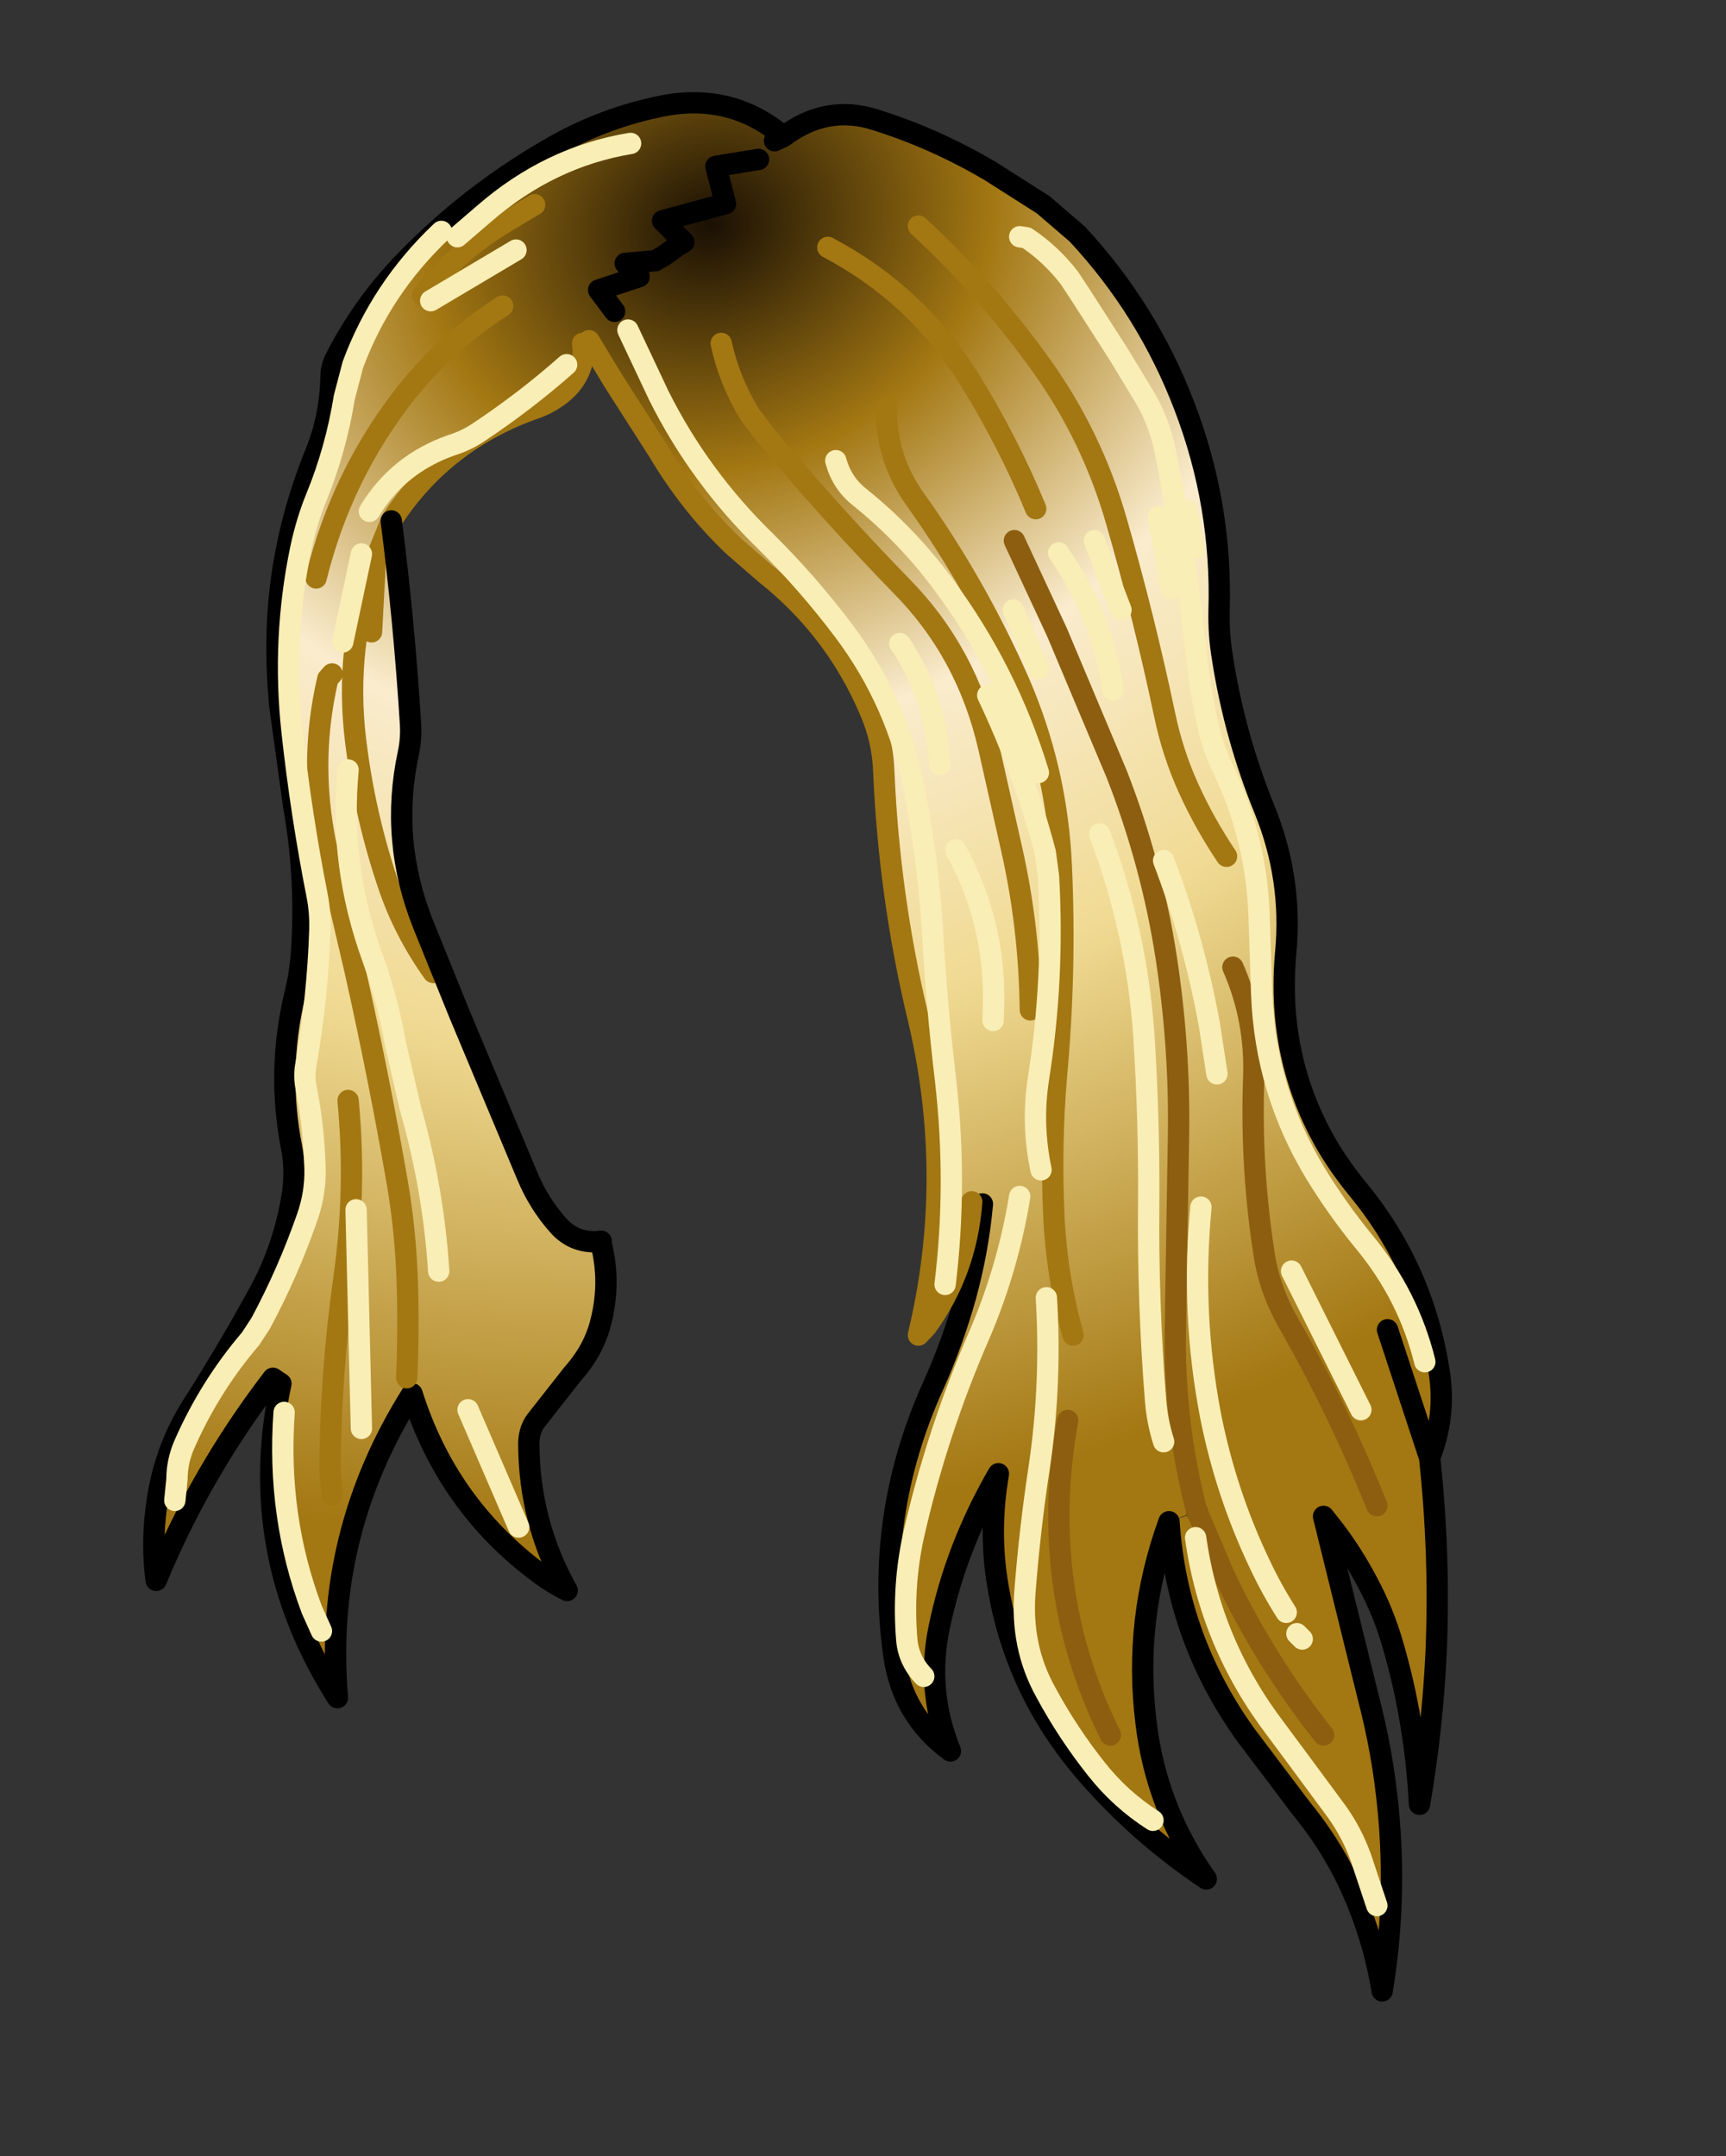 <?xml version="1.0" encoding="UTF-8" standalone="no"?>
<svg xmlns:xlink="http://www.w3.org/1999/xlink" xmlns="http://www.w3.org/2000/svg" height="202.2px" width="161.9px">
  <rect width="100%" height="100%" fill="#333333" stroke="none"/>
  <g transform="matrix(1.0, 0.0, 0.0, 1.0, 74.15, 81.7)">
    <g data-characterId="1381" height="178.05" transform="matrix(1.0, 0.0, 0.0, 1.0, -60.25, -72.55)" width="121.8" xlink:href="#shape0">
      <g id="shape0" transform="matrix(1.0, 0.0, 0.0, 1.0, 60.25, 72.55)">
        <path d="M-17.75 35.0 Q-16.85 38.6 -17.8 42.3 -18.45 44.9 -20.4 47.1 L-23.9 51.55 Q-24.55 52.45 -24.55 53.75 -24.5 61.1 -20.95 67.45 -22.35 66.75 -23.55 65.85 -32.2 59.45 -35.5 49.0 -43.8 62.15 -42.5 77.5 -51.2 63.85 -47.8 48.05 L-48.55 47.55 Q-55.3 56.35 -59.5 66.5 -59.95 63.2 -59.5 59.75 -58.85 54.4 -56.1 50.1 -52.85 45.0 -50.05 39.9 -47.5 35.4 -46.7 30.15 -46.4 28.0 -46.8 25.9 -48.2 18.75 -46.5 11.6 -46.05 9.8 -45.9 8.05 -45.35 0.9 -46.6 -6.1 L-47.9 -15.5 Q-48.3 -19.6 -48.1 -23.65 -47.65 -31.65 -44.5 -39.35 -43.2 -42.6 -43.1 -46.3 -43.1 -47.25 -42.7 -48.05 -40.1 -53.15 -36.1 -57.25 -30.15 -63.4 -22.6 -67.75 -17.9 -70.5 -12.55 -71.65 -5.75 -73.2 -0.65 -68.9 3.35 -71.9 7.85 -70.5 13.5 -68.75 18.75 -65.65 L23.7 -62.5 26.9 -59.75 Q33.5 -52.65 36.95 -43.6 40.5 -34.35 40.2 -24.45 40.15 -22.25 40.5 -20.1 41.65 -12.65 44.5 -5.7 47.1 0.75 46.45 7.65 45.55 17.5 50.35 25.75 51.6 27.85 53.2 29.8 59.35 37.25 60.85 46.95 61.5 51.1 59.95 55.0 60.95 64.25 60.55 73.45 60.2 80.5 59.0 87.5 58.6 79.8 56.55 72.7 55.65 69.5 54.05 66.55 52.75 64.1 51.1 61.9 L50.0 60.5 54.2 77.5 Q55.55 82.65 56.05 87.85 56.9 96.45 55.5 105.0 54.6 99.55 52.25 94.65 50.55 91.1 47.85 87.8 L42.75 81.05 Q36.25 72.05 35.5 61.0 32.15 70.2 33.35 79.85 34.3 87.85 39.0 94.5 32.35 90.05 27.3 84.05 20.6 76.05 19.25 65.65 18.7 61.15 19.5 56.5 15.5 63.4 13.95 70.9 12.7 76.85 15.0 82.5 10.5 79.2 9.7 73.55 7.85 60.4 13.45 48.1 15.2 44.2 16.4 39.95 17.6 35.6 18.0 31.2 L17.0 31.0 Q16.5 37.55 12.75 42.7 L12.0 43.5 Q15.55 28.65 11.95 13.65 9.25 2.35 8.75 -9.35 8.65 -12.3 7.45 -15.05 4.2 -22.7 -2.35 -27.9 L-5.35 -30.5 Q-9.4 -34.35 -12.4 -39.4 L-16.5 -45.8 -18.9 -49.75 -19.5 -49.5 Q-19.35 -48.6 -19.55 -47.7 -20.1 -45.65 -22.0 -44.4 -22.8 -43.85 -23.7 -43.5 -32.5 -40.5 -37.45 -32.85 -36.25 -23.5 -35.65 -13.9 -35.55 -12.45 -35.85 -11.05 -37.6 -2.9 -34.45 5.0 L-31.05 13.4 -24.7 28.55 Q-23.65 31.1 -21.8 33.2 -20.2 35.0 -17.75 34.7 L-17.75 35.0 M-31.25 -59.5 L-28.75 -61.65 Q-22.6 -67.0 -15.0 -68.25 -22.6 -67.0 -28.75 -61.65 L-31.25 -59.5 M-33.75 -53.5 L-25.75 -58.25 -33.75 -53.5 M-24.0 -62.5 L-26.6 -60.95 Q-31.25 -58.2 -34.5 -54.0 -31.25 -58.2 -26.6 -60.95 L-24.0 -62.5 M-16.5 -52.5 L-18.0 -54.5 -14.2 -55.75 -15.5 -57.0 -12.7 -57.25 -11.9 -57.7 -10.65 -58.6 -10.0 -59.0 -12.0 -61.0 -6.1 -62.6 -7.0 -66.1 -3.0 -66.75 -7.0 -66.1 -6.1 -62.6 -12.0 -61.0 -10.0 -59.0 -10.65 -58.6 -11.9 -57.7 -12.7 -57.25 -15.5 -57.0 -14.2 -55.75 -18.0 -54.5 -16.5 -52.5 M-1.5 -68.5 L-0.65 -68.9 -1.5 -68.5 M-57.75 59.0 L-57.55 57.0 Q-57.55 55.4 -56.9 53.85 -54.5 48.35 -50.65 43.85 L-49.7 42.4 Q-47.15 37.65 -45.35 32.5 -44.55 30.25 -44.6 27.9 -44.7 24.0 -45.45 20.25 -45.65 19.15 -45.45 18.1 -44.35 11.8 -44.15 5.5 -44.1 3.85 -44.4 2.3 -45.9 -5.3 -46.75 -13.05 -47.7 -21.75 -45.95 -30.2 -45.4 -32.8 -44.5 -35.0 -42.65 -39.5 -41.85 -44.45 L-41.05 -47.5 Q-38.4 -54.65 -32.75 -60.0 -38.4 -54.65 -41.05 -47.5 L-41.85 -44.45 Q-42.65 -39.5 -44.5 -35.0 -45.4 -32.8 -45.95 -30.2 -47.7 -21.75 -46.75 -13.05 -45.9 -5.3 -44.4 2.3 -44.1 3.85 -44.15 5.5 -44.35 11.8 -45.45 18.1 -45.65 19.15 -45.45 20.25 -44.7 24.0 -44.6 27.9 -44.55 30.25 -45.35 32.5 -47.15 37.65 -49.7 42.4 L-50.65 43.85 Q-54.5 48.35 -56.9 53.85 -57.55 55.4 -57.55 57.0 L-57.75 59.0 M-36.0 47.5 Q-35.8 42.95 -35.95 38.45 -36.1 33.9 -36.85 29.4 -38.6 19.3 -40.85 9.3 L-43.3 -1.2 Q-45.35 -9.7 -43.4 -18.05 L-43.0 -18.5 -43.4 -18.05 Q-45.35 -9.7 -43.3 -1.2 L-40.85 9.3 Q-38.6 19.3 -36.85 29.4 -36.1 33.9 -35.95 38.45 -35.8 42.95 -36.0 47.5 M-15.25 -50.75 L-12.35 -44.6 Q-8.55 -37.0 -2.4 -31.0 1.6 -27.05 4.95 -22.6 10.05 -15.85 11.65 -7.45 12.9 -1.05 13.3 5.35 13.7 12.5 14.55 19.65 15.65 29.3 14.5 38.75 15.65 29.3 14.55 19.65 13.7 12.5 13.3 5.35 12.9 -1.05 11.65 -7.45 10.05 -15.85 4.95 -22.6 1.6 -27.05 -2.4 -31.0 -8.55 -37.0 -12.35 -44.6 L-15.25 -50.75 M22.5 13.0 Q22.4 5.25 20.75 -2.05 L18.6 -11.6 Q16.55 -20.55 10.35 -26.8 3.65 -33.7 -2.4 -40.95 L-3.8 -42.8 Q-5.75 -46.0 -6.5 -49.5 -5.75 -46.0 -3.8 -42.8 L-2.4 -40.95 Q3.65 -33.7 10.35 -26.8 16.55 -20.55 18.6 -11.6 L20.75 -2.05 Q22.4 5.25 22.5 13.0 M-39.5 -33.75 Q-36.8 -38.2 -31.8 -39.95 -30.5 -40.35 -29.35 -41.1 -24.9 -44.05 -21.0 -47.5 -24.9 -44.05 -29.35 -41.1 -30.5 -40.35 -31.8 -39.95 -36.8 -38.2 -39.5 -33.75 M-39.3 -22.45 L-38.95 -29.15 -37.45 -32.85 -38.95 -29.15 -39.3 -22.45 M-42.0 -21.5 L-40.25 -29.75 -42.0 -21.5 M-33.5 9.5 Q-36.25 5.65 -37.7 1.35 -39.95 -5.25 -40.8 -12.3 -41.85 -20.95 -38.95 -29.15 -41.85 -20.95 -40.8 -12.3 -39.95 -5.25 -37.7 1.35 -36.25 5.65 -33.5 9.5 M-27.0 -53.0 Q-32.1 -49.75 -35.95 -45.0 -42.1 -37.25 -44.5 -27.5 -42.1 -37.25 -35.95 -45.0 -32.1 -49.75 -27.0 -53.0 M21.5 -59.5 L22.15 -59.4 Q24.4 -57.9 26.15 -55.65 L27.3 -53.9 30.8 -48.45 33.4 -44.15 Q34.65 -41.9 35.15 -39.4 37.05 -29.85 38.1 -20.0 38.45 -16.8 39.15 -13.75 39.6 -11.55 40.6 -9.55 43.7 -3.05 43.95 4.15 L44.2 11.55 Q44.55 20.6 49.25 28.35 51.3 31.7 53.8 34.75 57.95 39.75 59.5 46.0 57.95 39.75 53.8 34.75 51.3 31.7 49.25 28.35 44.55 20.6 44.2 11.55 L43.95 4.15 Q43.7 -3.05 40.6 -9.55 39.6 -11.55 39.15 -13.75 38.45 -16.8 38.1 -20.0 37.05 -29.85 35.15 -39.4 34.65 -41.9 33.4 -44.15 L30.8 -48.45 27.3 -53.9 26.15 -55.65 Q24.4 -57.9 22.15 -59.4 L21.5 -59.5 M40.9 -1.4 Q38.85 -4.45 37.35 -7.75 35.85 -11.05 35.1 -14.65 33.15 -23.9 30.55 -32.9 28.3 -40.7 23.65 -47.25 18.45 -54.55 12.0 -60.5 18.45 -54.55 23.65 -47.25 28.3 -40.7 30.55 -32.9 33.15 -23.9 35.1 -14.65 35.85 -11.05 37.35 -7.75 38.85 -4.45 40.9 -1.4 M37.15 -33.85 L37.75 -30.25 37.15 -33.85 M25.15 -29.85 L25.35 -29.55 Q29.25 -23.85 30.25 -17.0 29.25 -23.85 25.35 -29.55 L25.15 -29.85 M34.5 -33.25 L35.75 -26.5 34.5 -33.25 M26.5 43.5 Q24.95 37.9 24.7 32.25 24.4 25.6 24.95 19.15 25.85 9.3 25.4 -0.5 25.0 -9.5 21.45 -17.7 17.45 -26.8 11.75 -34.8 8.9 -38.75 9.0 -43.5 8.9 -38.75 11.75 -34.8 17.45 -26.8 21.45 -17.7 25.0 -9.5 25.4 -0.5 25.85 9.3 24.95 19.15 24.4 25.6 24.7 32.25 24.95 37.9 26.5 43.5 M10.25 -21.35 L10.5 -21.0 Q13.65 -16.1 14.0 -10.0 13.65 -16.1 10.5 -21.0 L10.25 -21.35 M4.25 -38.5 Q4.8 -36.45 6.4 -35.15 10.9 -31.55 14.3 -26.95 20.3 -18.9 23.25 -9.25 20.3 -18.9 14.3 -26.95 10.9 -31.55 6.4 -35.15 4.8 -36.45 4.25 -38.5 M21.0 -31.0 L25.0 -22.4 30.6 -9.1 Q33.9 -0.65 35.25 8.15 36.5 16.35 36.4 24.45 L36.1 43.0 Q35.95 51.75 38.1 60.0 35.95 51.75 36.1 43.0 L36.4 24.45 Q36.5 16.35 35.25 8.15 33.9 -0.65 30.6 -9.1 L25.0 -22.4 21.0 -31.0 M28.5 -31.0 L31.0 -24.5 28.5 -31.0 M23.5 28.0 Q22.6 23.75 23.25 19.5 24.75 10.05 24.2 0.5 L23.9 -1.75 Q21.9 -9.35 18.5 -16.5 21.9 -9.35 23.9 -1.75 L24.2 0.5 Q24.75 10.05 23.25 19.5 22.6 23.75 23.5 28.0 M20.9 -24.5 L23.25 -19.0 20.9 -24.5 M23.0 -34.0 Q20.4 -40.3 16.8 -46.1 11.85 -54.1 3.5 -58.5 11.85 -54.1 16.8 -46.1 20.4 -40.3 23.0 -34.0 M55.0 59.5 Q51.4 50.55 46.7 42.35 44.9 39.2 44.4 35.75 43.15 27.65 43.45 19.35 43.65 13.9 41.5 9.0 43.65 13.9 43.45 19.35 43.15 27.65 44.4 35.75 44.9 39.2 46.7 42.35 51.4 50.55 55.0 59.5 M35.0 53.5 Q34.4 51.6 34.25 49.7 33.5 40.4 33.6 31.0 33.65 23.25 33.15 15.5 32.5 5.75 29.0 -3.5 32.5 5.75 33.15 15.5 33.65 23.25 33.6 31.0 33.5 40.4 34.25 49.7 34.4 51.6 35.0 53.5 M12.5 75.5 Q11.05 74.0 10.9 72.0 10.5 67.0 11.55 62.25 13.75 52.55 17.75 43.4 20.4 37.2 21.5 30.5 20.4 37.2 17.75 43.4 13.75 52.55 11.55 62.25 10.5 67.0 10.9 72.0 11.05 74.0 12.5 75.5 M19.0 14.0 L19.05 12.2 Q19.15 4.65 15.5 -2.0 19.15 4.65 19.05 12.2 L19.0 14.0 M40.0 19.0 L39.3 14.45 Q37.85 6.45 35.0 -1.0 37.85 6.45 39.3 14.45 L40.0 19.0 M26.0 51.5 Q24.85 57.75 25.3 63.95 25.95 72.85 30.0 81.0 25.95 72.85 25.3 63.95 24.85 57.75 26.0 51.5 M34.0 89.0 Q30.95 87.05 28.7 84.2 26.0 80.8 23.95 77.0 21.55 72.7 22.0 67.45 22.45 61.7 23.3 56.1 24.5 48.15 24.0 40.0 24.5 48.15 23.3 56.1 22.45 61.7 22.0 67.45 21.55 72.7 23.95 77.0 26.0 80.8 28.7 84.2 30.95 87.05 34.0 89.0 M38.1 60.0 L35.5 61.0 38.15 60.1 38.1 60.0 M55.0 97.0 L53.5 92.5 Q52.65 90.15 51.25 88.2 L47.85 83.6 45.55 80.5 Q39.4 72.45 38.0 62.5 39.4 72.45 45.55 80.5 L47.85 83.6 51.25 88.2 Q52.65 90.15 53.5 92.5 L55.0 97.0 M48.0 72.0 L47.5 71.5 48.0 72.0 M46.5 69.5 Q45.1 67.3 44.0 64.95 40.85 58.35 39.4 51.05 37.55 41.4 38.5 31.5 37.55 41.4 39.4 51.05 40.85 58.35 44.0 64.95 45.1 67.3 46.5 69.5 M50.0 81.0 Q44.4 73.9 40.65 65.95 L38.15 60.1 40.65 65.95 Q44.4 73.9 50.0 81.0 M53.5 50.5 L47.0 37.5 53.5 50.5 M56.0 43.0 L59.95 55.0 56.0 43.0 M-33.0 37.5 Q-33.5 29.75 -35.65 22.25 L-37.05 16.2 Q-37.8 12.0 -39.25 8.0 -42.35 -0.6 -41.5 -9.5 -42.35 -0.6 -39.25 8.0 -37.8 12.0 -37.05 16.2 L-35.65 22.25 Q-33.5 29.75 -33.0 37.5 M-43.0 58.5 L-43.2 56.3 Q-43.15 47.15 -41.9 38.25 -40.7 29.9 -41.5 21.5 -40.7 29.9 -41.9 38.25 -43.15 47.15 -43.2 56.3 L-43.0 58.5 M-40.25 52.25 L-40.75 31.75 -40.25 52.25 M-25.5 61.5 L-30.25 50.5 -25.5 61.5 M-44.0 71.25 L-44.9 69.25 Q-48.2 60.5 -47.5 50.75 -48.2 60.5 -44.9 69.25 L-44.0 71.25" fill="url(#gradient0)" fill-rule="evenodd" stroke="none"/>
        <path d="M-17.75 35.0 Q-16.85 38.6 -17.8 42.3 -18.45 44.9 -20.4 47.1 L-23.9 51.55 Q-24.55 52.45 -24.55 53.75 -24.5 61.1 -20.95 67.45 -22.35 66.75 -23.55 65.85 -32.2 59.45 -35.5 49.0 -43.8 62.15 -42.5 77.5 -51.2 63.85 -47.8 48.05 L-48.55 47.55 Q-55.3 56.35 -59.5 66.5 -59.95 63.2 -59.5 59.75 -58.85 54.4 -56.1 50.1 -52.85 45.0 -50.05 39.9 -47.5 35.4 -46.7 30.15 -46.4 28.0 -46.8 25.9 -48.2 18.75 -46.5 11.6 -46.05 9.8 -45.9 8.05 -45.35 0.9 -46.6 -6.1 L-47.9 -15.5 Q-48.3 -19.6 -48.1 -23.65 -47.65 -31.65 -44.5 -39.35 -43.2 -42.6 -43.1 -46.3 -43.1 -47.25 -42.7 -48.05 -40.1 -53.15 -36.1 -57.25 -30.15 -63.4 -22.6 -67.75 -17.9 -70.5 -12.55 -71.65 -5.75 -73.2 -0.65 -68.9 3.35 -71.9 7.85 -70.5 13.5 -68.75 18.75 -65.65 L23.7 -62.5 26.9 -59.75 Q33.5 -52.65 36.95 -43.6 40.5 -34.35 40.2 -24.45 40.15 -22.25 40.5 -20.1 41.65 -12.65 44.5 -5.7 47.1 0.75 46.45 7.65 45.55 17.5 50.35 25.75 51.6 27.85 53.2 29.8 59.35 37.25 60.85 46.95 61.5 51.1 59.95 55.0 60.95 64.25 60.55 73.45 60.2 80.5 59.0 87.5 58.6 79.8 56.55 72.7 55.65 69.5 54.05 66.55 52.75 64.1 51.1 61.9 L50.0 60.5 54.2 77.5 Q55.55 82.65 56.05 87.85 56.9 96.45 55.5 105.0 54.6 99.55 52.25 94.65 50.55 91.1 47.85 87.8 L42.75 81.05 Q36.25 72.05 35.5 61.0 32.15 70.2 33.35 79.85 34.3 87.85 39.0 94.5 32.35 90.05 27.3 84.05 20.6 76.05 19.25 65.65 18.7 61.15 19.5 56.5 15.5 63.4 13.95 70.9 12.7 76.85 15.0 82.5 10.5 79.2 9.7 73.55 7.85 60.4 13.45 48.1 15.2 44.2 16.4 39.95 17.6 35.6 18.0 31.2 M-0.65 -68.9 L-1.5 -68.5 M-3.0 -66.75 L-7.0 -66.1 -6.1 -62.6 -12.0 -61.0 -10.0 -59.0 -10.65 -58.6 -11.9 -57.7 -12.7 -57.25 -15.5 -57.0 -14.2 -55.75 -18.0 -54.5 -16.5 -52.5 M38.15 60.1 L38.1 60.0 M59.95 55.0 L56.0 43.0" fill="none" stroke="#000000" stroke-linecap="round" stroke-linejoin="round" stroke-width="2.0"/>
        <path d="M17.0 31.0 Q16.5 37.55 12.75 42.7 L12.0 43.5 Q15.55 28.65 11.95 13.65 9.25 2.35 8.75 -9.35 8.65 -12.3 7.45 -15.05 4.2 -22.7 -2.35 -27.9 L-5.35 -30.5 Q-9.4 -34.35 -12.4 -39.4 L-16.5 -45.8 -18.9 -49.75 M-19.5 -49.5 Q-19.35 -48.6 -19.55 -47.7 -20.1 -45.65 -22.0 -44.4 -22.8 -43.85 -23.7 -43.5 -32.5 -40.5 -37.45 -32.85 L-38.95 -29.15 -39.3 -22.45 M-34.5 -54.0 Q-31.25 -58.2 -26.6 -60.95 L-24.0 -62.5 M-43.0 -18.5 L-43.4 -18.05 Q-45.35 -9.7 -43.3 -1.2 L-40.85 9.3 Q-38.6 19.3 -36.85 29.4 -36.1 33.9 -35.95 38.45 -35.8 42.95 -36.0 47.5 M-6.5 -49.5 Q-5.75 -46.0 -3.8 -42.8 L-2.4 -40.95 Q3.65 -33.7 10.35 -26.8 16.55 -20.55 18.6 -11.6 L20.75 -2.05 Q22.4 5.25 22.5 13.0 M-44.5 -27.5 Q-42.1 -37.25 -35.95 -45.0 -32.1 -49.75 -27.0 -53.0 M-38.95 -29.15 Q-41.85 -20.95 -40.8 -12.3 -39.95 -5.25 -37.7 1.35 -36.25 5.65 -33.5 9.5 M12.0 -60.5 Q18.45 -54.55 23.65 -47.25 28.3 -40.7 30.55 -32.9 33.15 -23.9 35.1 -14.65 35.85 -11.05 37.35 -7.75 38.85 -4.45 40.9 -1.4 M9.0 -43.5 Q8.9 -38.75 11.75 -34.8 17.45 -26.8 21.45 -17.7 25.0 -9.5 25.4 -0.5 25.85 9.3 24.95 19.15 24.4 25.6 24.7 32.25 24.95 37.9 26.5 43.5 M3.5 -58.5 Q11.85 -54.1 16.8 -46.1 20.4 -40.3 23.0 -34.0 M-41.5 21.5 Q-40.7 29.9 -41.9 38.25 -43.15 47.15 -43.2 56.3 L-43.0 58.5" fill="none" stroke="#a37712" stroke-linecap="round" stroke-linejoin="round" stroke-width="2.0"/>
        <path d="M38.1 60.0 Q35.95 51.75 36.1 43.0 L36.4 24.45 Q36.5 16.35 35.25 8.15 33.9 -0.65 30.6 -9.1 L25.0 -22.4 21.0 -31.0 M41.5 9.0 Q43.65 13.9 43.45 19.35 43.15 27.65 44.4 35.75 44.9 39.2 46.7 42.35 51.4 50.55 55.0 59.5 M30.0 81.0 Q25.95 72.85 25.3 63.95 24.85 57.75 26.0 51.5 M38.15 60.1 L40.65 65.95 Q44.4 73.9 50.0 81.0" fill="none" stroke="#8d5e10" stroke-linecap="round" stroke-linejoin="round" stroke-width="2.0"/>
        <path d="M-25.75 -58.25 L-33.75 -53.5 M-15.0 -68.25 Q-22.6 -67.0 -28.75 -61.65 L-31.25 -59.5 M-32.75 -60.0 Q-38.4 -54.65 -41.05 -47.5 L-41.85 -44.45 Q-42.65 -39.5 -44.5 -35.0 -45.4 -32.8 -45.95 -30.2 -47.7 -21.75 -46.75 -13.05 -45.9 -5.3 -44.4 2.3 -44.1 3.85 -44.15 5.5 -44.35 11.8 -45.45 18.1 -45.65 19.15 -45.45 20.25 -44.7 24.0 -44.6 27.9 -44.55 30.25 -45.35 32.5 -47.15 37.65 -49.7 42.4 L-50.65 43.85 Q-54.5 48.35 -56.9 53.85 -57.55 55.4 -57.55 57.0 L-57.75 59.0 M14.5 38.75 Q15.65 29.3 14.55 19.65 13.7 12.5 13.3 5.35 12.9 -1.05 11.65 -7.45 10.05 -15.85 4.95 -22.6 1.6 -27.05 -2.4 -31.0 -8.55 -37.0 -12.35 -44.6 L-15.25 -50.75 M-21.0 -47.5 Q-24.9 -44.05 -29.35 -41.1 -30.5 -40.35 -31.8 -39.95 -36.8 -38.2 -39.5 -33.75 M-40.25 -29.75 L-42.0 -21.5 M59.5 46.0 Q57.95 39.75 53.8 34.75 51.3 31.7 49.25 28.35 44.55 20.6 44.2 11.55 L43.95 4.15 Q43.7 -3.05 40.6 -9.55 39.6 -11.55 39.15 -13.75 38.45 -16.8 38.1 -20.0 37.05 -29.85 35.15 -39.4 34.65 -41.9 33.4 -44.15 L30.8 -48.45 27.3 -53.9 26.15 -55.65 Q24.4 -57.9 22.15 -59.4 L21.5 -59.5 M35.75 -26.5 L34.5 -33.25 M30.25 -17.0 Q29.25 -23.85 25.35 -29.55 L25.15 -29.85 M37.75 -30.25 L37.15 -33.85 M23.25 -9.25 Q20.3 -18.9 14.3 -26.95 10.9 -31.55 6.4 -35.15 4.8 -36.45 4.25 -38.5 M14.0 -10.0 Q13.65 -16.1 10.5 -21.0 L10.25 -21.35 M23.25 -19.0 L20.9 -24.5 M18.5 -16.5 Q21.9 -9.35 23.9 -1.75 L24.2 0.5 Q24.75 10.05 23.25 19.5 22.6 23.75 23.5 28.0 M31.0 -24.5 L28.5 -31.0 M35.0 -1.0 Q37.85 6.45 39.3 14.45 L40.0 19.0 M15.5 -2.0 Q19.15 4.65 19.05 12.2 L19.0 14.0 M21.5 30.5 Q20.4 37.2 17.75 43.4 13.75 52.55 11.55 62.25 10.5 67.0 10.9 72.0 11.05 74.0 12.5 75.5 M29.0 -3.5 Q32.5 5.75 33.15 15.5 33.65 23.25 33.6 31.0 33.5 40.4 34.25 49.7 34.4 51.6 35.0 53.5 M24.0 40.0 Q24.5 48.15 23.3 56.1 22.45 61.7 22.0 67.45 21.55 72.7 23.95 77.0 26.0 80.8 28.7 84.2 30.95 87.05 34.0 89.0 M38.5 31.5 Q37.55 41.4 39.4 51.05 40.85 58.35 44.0 64.95 45.1 67.3 46.5 69.5 M47.5 71.5 L48.0 72.0 M38.0 62.5 Q39.4 72.45 45.55 80.5 L47.85 83.6 51.25 88.2 Q52.65 90.15 53.5 92.5 L55.0 97.0 M47.0 37.5 L53.5 50.5 M-41.5 -9.5 Q-42.35 -0.6 -39.25 8.0 -37.8 12.0 -37.05 16.2 L-35.65 22.25 Q-33.5 29.75 -33.0 37.5 M-47.5 50.75 Q-48.2 60.5 -44.9 69.25 L-44.0 71.25 M-30.25 50.5 L-25.5 61.5 M-40.75 31.75 L-40.25 52.25" fill="none" stroke="#f9eeb5" stroke-linecap="round" stroke-linejoin="round" stroke-width="2.0"/>
        <path d="M-37.45 -32.85 Q-36.25 -23.5 -35.65 -13.9 -35.55 -12.45 -35.85 -11.05 -37.6 -2.9 -34.45 5.0 L-31.05 13.4 -24.7 28.55 Q-23.65 31.1 -21.8 33.2 -20.2 35.0 -17.75 34.7" fill="none" stroke="#000000" stroke-linecap="round" stroke-linejoin="round" stroke-width="2.0"/>
      </g>
    </g>
  </g>
  <defs>
    <radialGradient cx="0" cy="0" gradientTransform="matrix(0.048, 0.139, -0.165, 0.057, -7.5, -60.5)" gradientUnits="userSpaceOnUse" id="gradient0" r="819.2" spreadMethod="pad">
      <stop offset="0.0" stop-color="#1a1004"/>
      <stop offset="0.188" stop-color="#a37712"/>
      <stop offset="0.396" stop-color="#faeccd"/>
      <stop offset="0.62" stop-color="#f0da93"/>
      <stop offset="1.0" stop-color="#a37712"/>
    </radialGradient>
  </defs>
</svg>

